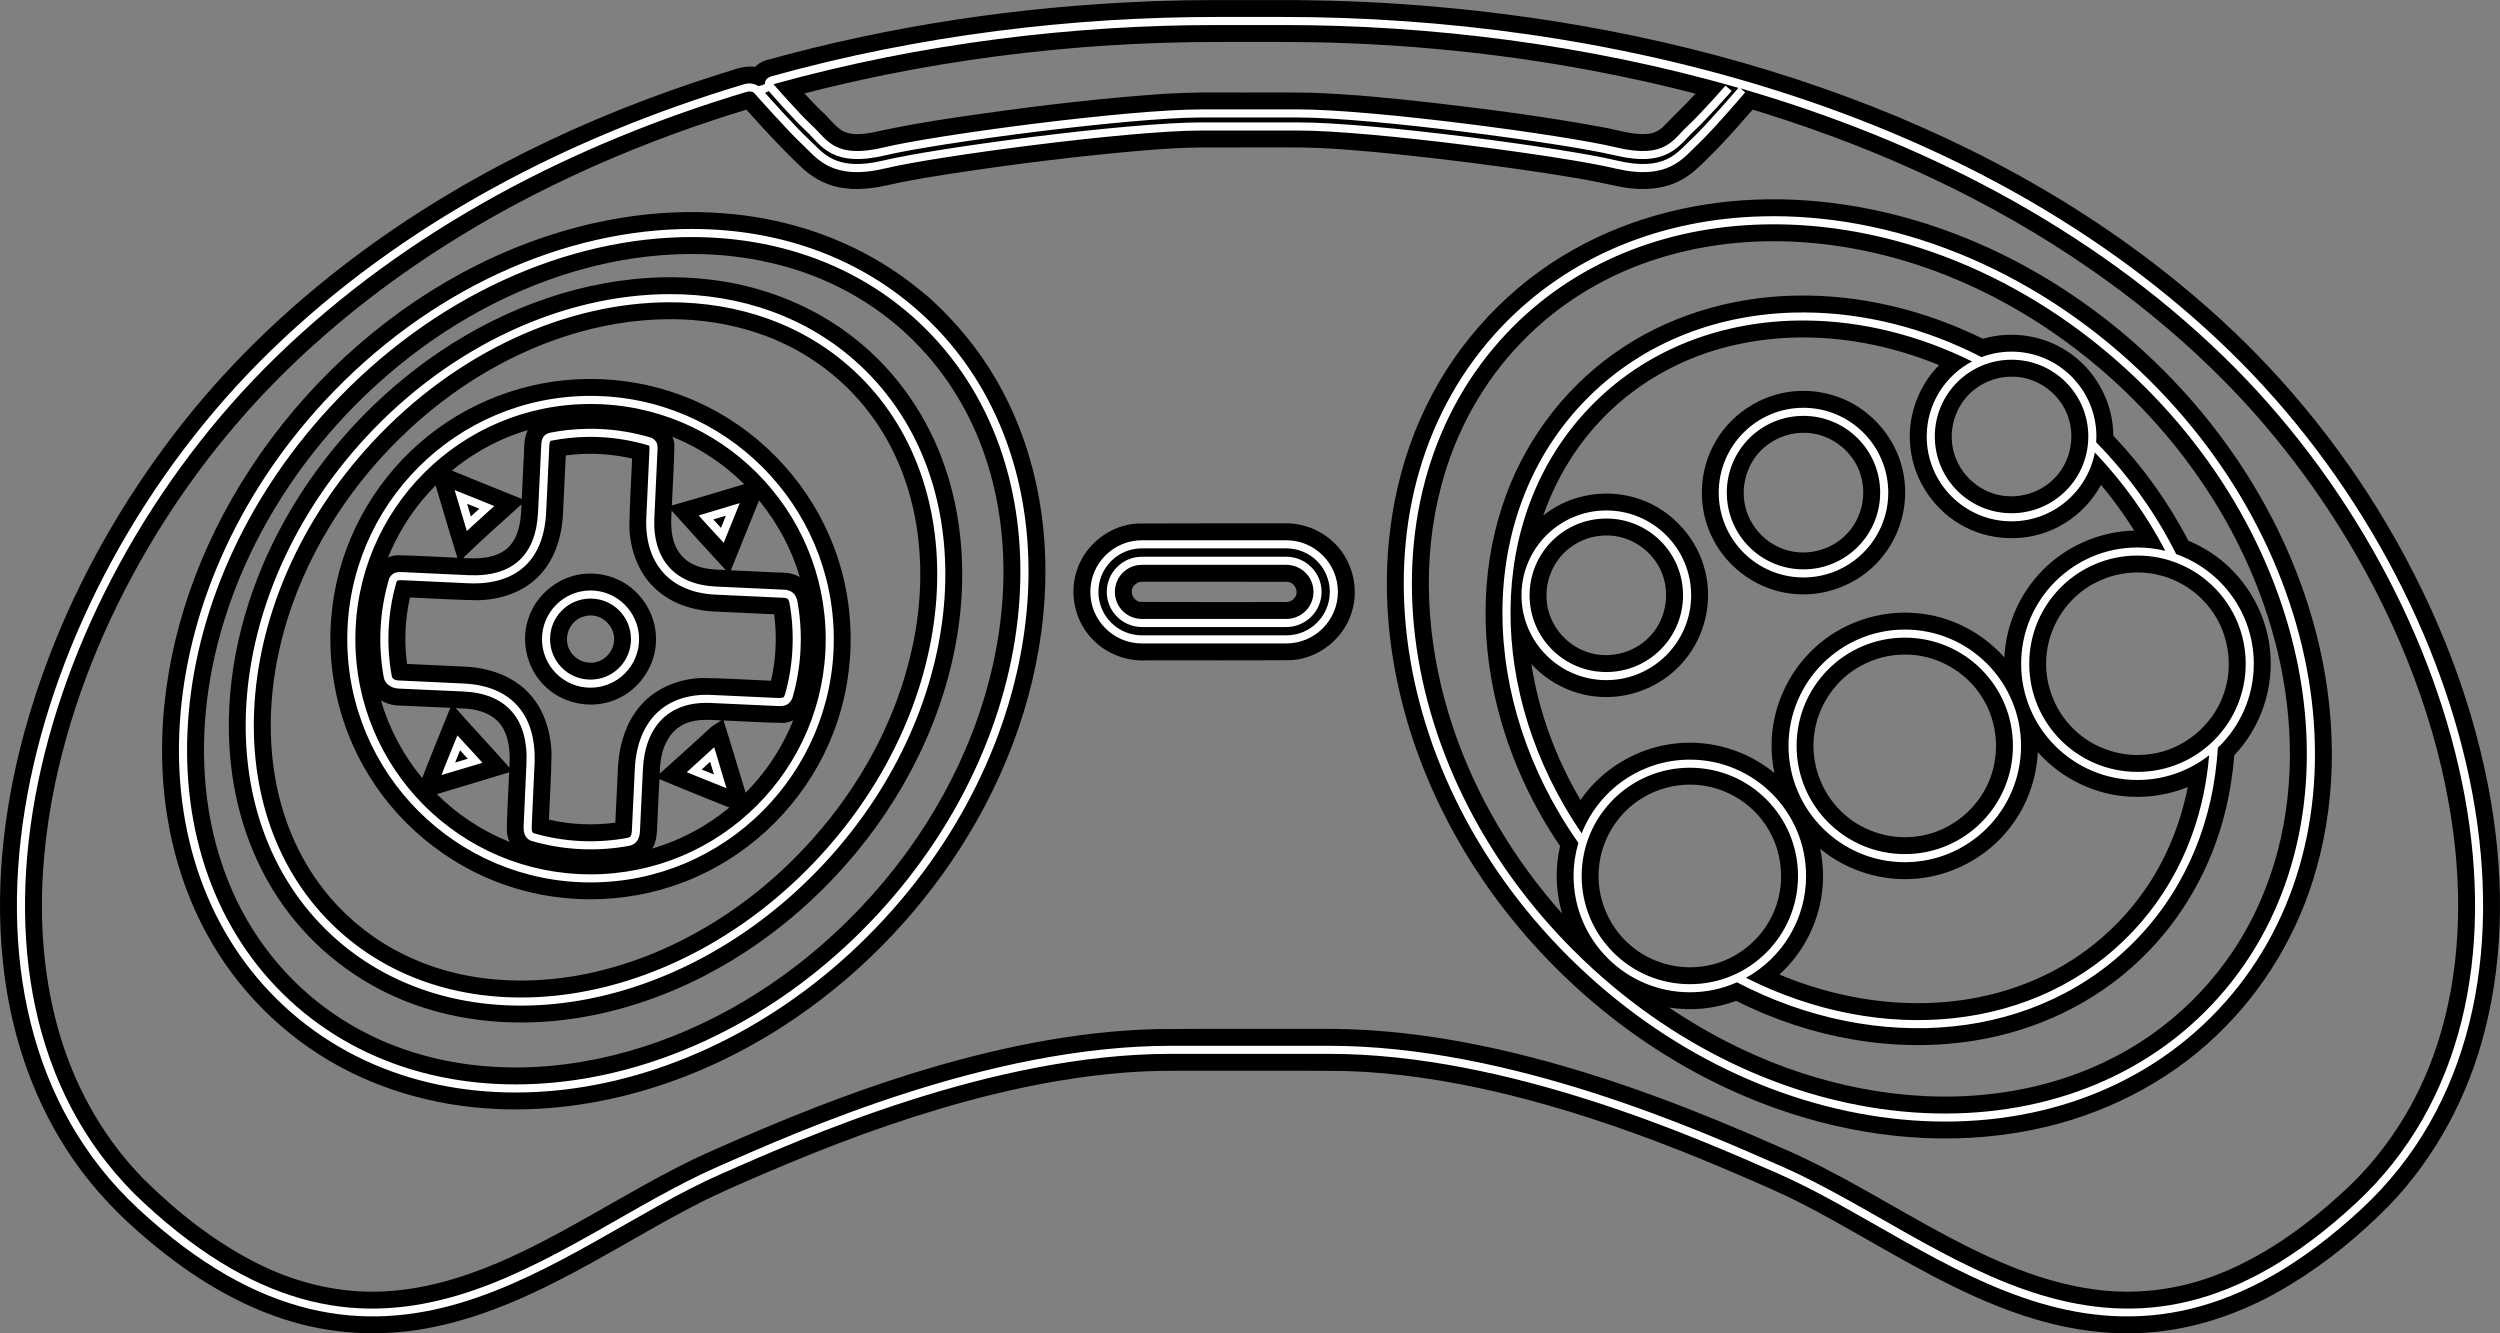 <?xml version="1.0" encoding="UTF-8" standalone="no"?>
<!-- Generator: Adobe Illustrator 13.0.0, SVG Export Plug-In . SVG Version: 6.00 Build 14948)  -->

<svg
   version="1.2"
   id="Layer_3"
   x="0px"
   y="0px"
   width="591.359"
   height="315.397"
   viewBox="0 0 591.359 315.397"
   xml:space="preserve"
   sodipodi:docname="controller.svg"
   inkscape:version="1.1.2 (0a00cf5339, 2022-02-04)"
   xmlns:inkscape="http://www.inkscape.org/namespaces/inkscape"
   xmlns:sodipodi="http://sodipodi.sourceforge.net/DTD/sodipodi-0.dtd"
   xmlns="http://www.w3.org/2000/svg"
   xmlns:svg="http://www.w3.org/2000/svg"
   xmlns:rdf="http://www.w3.org/1999/02/22-rdf-syntax-ns#"
   xmlns:cc="http://creativecommons.org/ns#"
   xmlns:dc="http://purl.org/dc/elements/1.1/"
   xmlns:ns="&amp;ns_sfw;"><rect x="0" y="0" width="591.359" height="315.397" fill="#808080" stroke="none"/><defs
   id="defs29" /><sodipodi:namedview
   id="namedview27"
   pagecolor="#ffffff"
   bordercolor="#666666"
   borderopacity="1.0"
   inkscape:pageshadow="2"
   inkscape:pageopacity="0.0"
   inkscape:pagecheckerboard="0"
   showgrid="false"
   fit-margin-top="0"
   fit-margin-left="0"
   fit-margin-right="0"
   fit-margin-bottom="0"
   inkscape:zoom="1.0263804"
   inkscape:cx="280.11058"
   inkscape:cy="208.98685"
   inkscape:window-width="1920"
   inkscape:window-height="996"
   inkscape:window-x="0"
   inkscape:window-y="0"
   inkscape:window-maximized="1"
   inkscape:current-layer="Layer_3" />
<path
   id="path865"
   style="fill:#000000"
   d="m 298.959,0.009 c -8.364,0.01 -16.694,-0.065 -25.037,0.234 -0.744,0.017 -1.451,0.033 -2.088,0.085 -30.657,1.191 -61.222,5.713 -90.782,13.976 -0.936,0.298 -1.784,0.844 -2.478,1.534 -2.744,-0.471 -5.319,0.852 -7.9,1.547 C 138.493,27.473 107.598,42.379 80.873,63.086 64.91,75.443 50.482,89.854 38.572,106.175 23.742,126.352 12.332,149.134 5.726,173.316 c -5.066,18.654 -7.19,38.287 -4.654,57.518 2.047,15.461 7.342,30.624 16.283,43.469 4.991,7.249 11.157,13.629 17.925,19.233 9.994,8.422 21.371,15.501 33.998,19.163 10.869,3.165 22.51,3.498 33.573,1.143 13.175,-2.733 25.399,-8.675 37.106,-15.136 9.018,-4.968 17.821,-10.339 27.045,-14.926 6.367,-3.085 12.903,-5.805 19.417,-8.561 15.646,-6.516 31.766,-12.236 48.177,-16.272 10.307,-2.526 20.791,-4.396 31.377,-5.227 0.727,-0.044 1.798,-0.129 2.534,-0.173 7.323,-0.442 14.662,-0.206 21.993,-0.269 9.299,0.017 18.6,-0.05 27.898,0.068 5.866,0.17 11.918,0.731 17.803,1.574 3.105,0.441 6.18,0.964 9.303,1.557 0.999,0.195 2.124,0.415 3.157,0.635 3.878,0.798 7.903,1.752 11.742,2.758 14.107,3.683 27.88,8.549 41.377,14.044 1.666,0.69 3.553,1.458 5.229,2.17 5.113,2.175 10.262,4.362 15.247,6.684 5.274,2.474 10.335,5.323 15.38,8.162 12.995,7.344 25.9,15.137 40.103,19.961 10.115,3.457 20.919,5.241 31.606,4.217 11.567,-1.054 22.696,-5.249 32.555,-11.303 8.431,-5.148 16.123,-11.462 23.067,-18.475 11.145,-11.514 18.916,-26.114 22.82,-41.621 4.778,-18.664 4.448,-38.352 0.881,-57.195 -4.455,-23.471 -13.784,-45.876 -26.3,-66.17 C 550.726,101.516 536.122,84.524 519.235,70.207 493.39,48.129 462.905,31.892 430.885,20.747 398.514,9.458 364.516,3.132 330.342,0.878 c -10.446,-0.678 -20.915,-0.932 -31.383,-0.869 z m 3.176,9.91 c 5.413,0.015 10.903,0.07 16.24,0.287 13.584,0.505 27.141,1.715 40.603,3.598 6.006,0.848 12.131,1.853 18.142,2.994 4.394,0.833 8.917,1.783 13.258,2.76 3.573,0.819 7.135,1.684 10.684,2.6 -2.423,2.65 -5.035,5.117 -7.523,7.703 -1.048,1.07 -2.453,1.762 -3.962,1.815 -3.792,0.287 -7.413,-1.135 -11.116,-1.691 -12.886,-2.385 -25.888,-4.08 -38.9,-5.598 -9.867,-1.119 -19.76,-2.129 -29.689,-2.46 -6.971,-0.129 -13.943,-0.006 -20.914,-0.057 -5.972,-0.05 -11.947,0.121 -17.898,0.639 -15.164,1.196 -30.268,3.088 -45.312,5.324 -6.553,0.955 -13.077,2.111 -19.543,3.544 -2.338,0.397 -4.964,0.72 -7.107,-0.528 -1.895,-1.275 -3.191,-3.221 -4.92,-4.692 -1.337,-1.315 -2.624,-2.679 -3.891,-4.061 6.305,-1.629 12.768,-3.115 19.076,-4.396 17.586,-3.551 35.418,-5.864 53.322,-6.988 4.089,-0.251 8.426,-0.464 12.529,-0.586 8.97,-0.297 17.947,-0.176 26.92,-0.207 z M 417.391,26.795 c 27.279,8.539 53.605,20.561 77.126,36.89 9.964,6.907 19.505,14.655 28.258,23.13 1.885,1.826 3.713,3.666 5.489,5.518 2.608,2.719 5.127,5.522 7.577,8.383 0.783,0.931 1.732,2.054 2.557,3.077 10.925,13.366 20.164,28.114 27.365,43.806 5.027,10.973 9.121,22.606 11.856,34.446 0.194,0.837 0.414,1.797 0.585,2.644 1.166,5.473 2.056,11.041 2.602,16.553 1.734,17.392 0.186,35.563 -6.532,51.898 -4.618,11.253 -11.747,21.493 -20.865,29.563 -8.852,8.045 -18.839,15.118 -30.135,19.262 -8.874,3.245 -18.535,4.344 -27.901,3.03 -12.166,-1.64 -23.553,-6.663 -34.322,-12.35 -13.412,-7.093 -26.19,-15.43 -40.193,-21.367 -18.919,-8.374 -38.278,-15.914 -58.334,-21.103 -16.052,-4.168 -32.573,-6.87 -49.192,-6.801 -13.216,0.029 -26.433,-0.046 -39.648,0.045 -19.649,0.485 -39.026,4.667 -57.752,10.445 -15.641,4.841 -30.847,10.973 -45.811,17.593 -16.489,7.04 -31.353,17.448 -47.579,25.101 -1.588,0.747 -3.205,1.48 -4.74,2.128 -8.729,3.728 -18.019,6.435 -27.55,6.815 -0.429,0.018 -1.032,0.033 -1.561,0.04 -9.812,0.12 -19.555,-2.448 -28.261,-6.914 -9.833,-5.02 -18.587,-11.952 -26.414,-19.694 -8.879,-9.022 -15.431,-20.239 -19.281,-32.278 -0.327,-1.014 -0.698,-2.282 -1.022,-3.401 -0.776,-2.786 -1.424,-5.606 -1.964,-8.446 -0.065,-0.403 -0.207,-1.183 -0.301,-1.73 -0.64,-3.758 -1.052,-7.551 -1.302,-11.354 -0.026,-0.537 -0.083,-1.619 -0.115,-2.162 -0.491,-11.469 0.656,-22.974 2.998,-34.201 0.23,-1.107 0.543,-2.526 0.803,-3.621 4.599,-19.642 12.713,-38.379 23.231,-55.563 3.078,-5.005 6.467,-10.039 10.019,-14.809 2.695,-3.639 5.633,-7.328 8.627,-10.827 6.452,-7.577 13.634,-14.767 21.197,-21.344 13.524,-11.788 28.467,-21.908 44.247,-30.424 12.374,-6.673 25.477,-12.466 38.7,-17.27 5.518,-2.006 11.089,-3.863 16.708,-5.566 4.34,4.866 8.768,9.667 13.539,14.114 2.725,2.432 6.154,4.095 9.802,4.489 4.292,0.568 8.579,-0.362 12.741,-1.321 3.867,-0.779 7.931,-1.461 11.823,-2.067 15.569,-2.363 31.204,-4.332 46.898,-5.635 4.002,-0.308 8.16,-0.591 12.234,-0.625 7.085,-0.044 14.17,0.002 21.255,-0.021 4.78,-0.018 9.556,0.193 14.289,0.58 3.397,0.265 6.975,0.582 10.387,0.931 6.235,0.633 12.41,1.345 18.593,2.14 8.148,1.038 16.281,2.181 24.42,3.552 3.78,0.61 7.519,1.446 11.269,2.209 4.975,0.866 10.422,0.544 14.78,-2.231 2.928,-1.848 5.189,-4.519 7.662,-6.899 2.875,-2.984 5.607,-6.101 8.327,-9.226 0.938,0.29 1.875,0.579 2.812,0.869 z m 0.867,20.352 c -15.912,0.167 -31.895,3.958 -45.818,11.762 -15.164,8.432 -27.589,21.65 -35.133,37.269 -7.653,15.745 -10.353,33.634 -8.867,51.007 2.027,23.74 11.465,46.548 25.617,65.608 17.364,23.337 41.79,41.605 69.541,50.585 18.328,5.939 38.183,7.741 57.135,3.888 16.265,-3.259 31.719,-10.949 43.711,-22.47 11.179,-10.639 19.307,-24.381 23.463,-39.229 5.146,-18.144 4.681,-37.617 -0.033,-55.798 C 541.475,124.937 527.432,102.351 508.867,84.773 490.339,67.179 467.041,54.357 441.899,49.376 434.122,47.833 426.188,47.063 418.258,47.146 Z M 162.236,50.164 C 139.457,50.524 117.182,58.502 98.371,71.149 79.329,83.952 63.51,101.514 52.753,121.782 42.945,140.34 37.443,161.418 38.453,182.473 c 0.719,15.077 4.951,30.116 13.086,42.898 8.124,12.842 20.058,23.241 33.928,29.463 13.285,6.024 28.1,8.319 42.615,7.395 22.934,-1.412 45.039,-10.354 63.512,-23.834 16.084,-11.733 29.64,-26.926 39.458,-44.246 10.397,-18.383 16.527,-39.406 16.224,-60.605 -0.218,-15.076 -3.858,-30.226 -11.404,-43.343 -4.268,-7.452 -9.794,-14.155 -16.182,-19.886 -2.849,-2.371 -5.76,-4.696 -8.886,-6.705 -11.106,-7.278 -24.038,-11.604 -37.225,-12.94 -3.768,-0.39 -7.558,-0.548 -11.345,-0.506 z m 257.541,6.895 c 22.051,0.07 43.751,7.326 62.229,19.179 16.616,10.665 30.879,24.999 41.396,41.714 0.436,0.724 1.047,1.68 1.529,2.506 1.031,1.715 2.003,3.465 2.955,5.224 0.309,0.589 0.766,1.453 1.124,2.156 1.265,2.506 2.452,5.035 3.529,7.562 1.573,3.682 2.893,7.251 4.091,11.054 1.083,3.445 2.031,7.086 2.76,10.529 1.747,8.325 2.547,16.861 2.197,25.365 -0.046,0.976 -0.11,2.205 -0.199,3.282 -0.649,8.459 -2.464,16.847 -5.574,24.748 -0.217,0.557 -0.482,1.201 -0.742,1.819 -0.645,1.521 -1.256,2.869 -2.012,4.392 -7.395,15.006 -19.962,27.384 -35.08,34.548 -2.889,1.389 -5.866,2.59 -8.899,3.627 -0.592,0.19 -1.49,0.497 -2.207,0.71 -7.219,2.243 -14.883,3.478 -22.338,3.821 -3.111,0.14 -6.218,0.127 -9.269,-0.021 -19.945,-0.971 -39.395,-7.691 -56.279,-18.232 -1.402,-0.874 -2.789,-1.772 -4.155,-2.7 5.305,0.827 10.816,0.283 15.85,-1.588 17.308,8.688 37.302,12.508 56.513,9.372 14.361,-2.303 28.118,-8.765 38.696,-18.803 10.026,-9.419 17.131,-21.826 20.424,-35.166 1.126,-4.433 1.819,-8.983 2.199,-13.529 6.304,-6.595 9.476,-16.033 8.418,-25.097 -0.991,-9.227 -6.31,-17.874 -14.117,-22.899 -1.639,-1.07 -3.376,-1.995 -5.19,-2.733 -4.682,-9.07 -10.711,-17.431 -17.736,-24.83 6.1e-4,-8 -4.335,-15.824 -11.096,-20.094 -5.766,-3.731 -13.179,-4.775 -19.751,-2.832 -13.737,-6.762 -29.046,-10.547 -44.396,-10.214 -15.276,0.286 -30.601,4.872 -43.051,13.838 -12.344,8.807 -21.672,21.699 -26.306,36.128 -5.215,15.966 -4.978,33.43 -0.527,49.544 2.998,10.933 7.891,21.325 14.259,30.697 -1.22,5.246 -1.03,10.799 0.48,15.965 -11.413,-12.821 -20.396,-27.866 -25.844,-44.164 -0.312,-0.954 -0.706,-2.169 -1.024,-3.23 -5.229,-17.333 -6.393,-36.141 -1.723,-53.734 3.361,-12.825 9.956,-24.839 19.273,-34.303 8.904,-9.165 20.209,-15.895 32.409,-19.638 2.879,-0.894 5.911,-1.653 8.776,-2.217 6.057,-1.203 12.235,-1.766 18.409,-1.755 z m -256.186,3.018 c 1.781,0.002 3.501,0.047 5.217,0.151 1.298,0.079 2.473,0.179 3.726,0.304 0.851,0.096 1.978,0.225 2.933,0.365 1.45,0.203 2.893,0.45 4.244,0.714 1.903,0.373 3.602,0.777 5.467,1.278 12.306,3.307 23.736,9.964 32.456,19.284 7.509,7.917 12.988,17.669 16.136,28.1 1.473,4.794 2.454,9.732 3.026,14.712 0.039,0.437 0.137,1.301 0.177,1.748 0.143,1.493 0.243,3.193 0.311,4.562 0.127,3.205 0.104,6.575 -0.098,9.678 -1.351,21.943 -9.892,43.103 -22.806,60.769 -6.768,9.26 -14.744,17.638 -23.665,24.848 -0.666,0.529 -1.554,1.244 -2.321,1.825 -15.793,12.165 -34.606,20.709 -54.448,23.306 -3.223,0.417 -6.467,0.674 -9.717,0.757 -1.164,0.024 -2.575,0.036 -3.837,0.011 -3.985,-0.068 -7.965,-0.419 -11.902,-1.046 -0.832,-0.141 -1.943,-0.331 -2.878,-0.521 -5.476,-1.086 -10.833,-2.776 -15.927,-5.063 -0.369,-0.171 -1.069,-0.485 -1.568,-0.731 -2.496,-1.197 -4.917,-2.548 -7.254,-4.032 -0.363,-0.247 -1.051,-0.677 -1.53,-1.011 -11.384,-7.649 -20.267,-18.861 -25.323,-31.593 -2.901,-7.194 -4.642,-14.832 -5.366,-22.549 -0.033,-0.393 -0.108,-1.209 -0.135,-1.629 -0.148,-1.994 -0.223,-3.808 -0.25,-5.815 -0.079,-7.043 0.636,-14.086 2.03,-20.988 0.141,-0.622 0.324,-1.555 0.497,-2.3 5.275,-23.344 18.075,-44.673 35.181,-61.284 1.078,-1.048 2.102,-2.006 3.248,-3.046 13.348,-12.13 29.294,-21.519 46.618,-26.657 8.91,-2.636 18.387,-4.142 27.756,-4.148 z m -6.494,5.51 c -18.949,0.36 -37.454,7.054 -53.08,17.607 C 85.754,95.541 71.002,113.117 62.278,133.385 c -6.652,15.517 -9.7,32.791 -7.391,49.595 1.757,12.775 6.802,25.207 15.13,35.12 7.821,9.394 18.363,16.461 29.997,20.198 14.363,4.678 30.009,4.537 44.582,0.88 20.285,-5.056 38.66,-16.619 52.912,-31.803 14.307,-15.213 24.701,-34.334 28.543,-54.937 2.724,-14.569 2.016,-29.953 -3.215,-43.898 -4.396,-11.751 -12.141,-22.27 -22.266,-29.713 -9.686,-7.187 -21.376,-11.497 -33.343,-12.774 -3.362,-0.375 -6.747,-0.512 -10.129,-0.466 z m 1.143,9.916 c 1.263,-0.003 2.497,0.02 3.626,0.079 4.949,0.232 9.875,1.013 14.643,2.365 0.79,0.229 1.853,0.549 2.738,0.852 10.457,3.464 19.838,10.124 26.459,18.939 6.242,8.184 9.956,18.123 11.332,28.281 0.049,0.432 0.14,1.05 0.189,1.53 0.241,2.129 0.387,4.248 0.439,6.323 0.074,2.915 -0.006,5.69 -0.262,8.605 -0.082,1.056 -0.198,2.099 -0.313,3.057 -1.15,9.341 -3.873,18.463 -7.802,27.006 -0.506,1.102 -1.14,2.414 -1.734,3.58 -6.264,12.293 -15.114,23.409 -25.609,32.455 -8.583,7.39 -18.368,13.413 -28.924,17.541 -0.414,0.151 -1.074,0.415 -1.493,0.565 -2.831,1.05 -5.774,1.965 -8.618,2.702 -10.691,2.779 -22.17,3.432 -32.934,1.285 -2.333,-0.463 -4.727,-1.105 -6.892,-1.809 -1.122,-0.369 -2.133,-0.735 -3.28,-1.181 -1.512,-0.592 -3.176,-1.338 -4.515,-2.004 -6.433,-3.18 -12.224,-7.65 -16.928,-13.07 -0.497,-0.57 -1.166,-1.377 -1.7,-2.063 -6.142,-7.776 -10.022,-17.206 -11.637,-26.954 -2.24,-13.312 -0.526,-27.093 3.85,-39.8 0.162,-0.439 0.434,-1.216 0.639,-1.785 0.19,-0.504 0.5,-1.334 0.747,-1.961 6.583,-16.729 17.742,-31.539 31.62,-42.914 3.198,-2.61 6.593,-5.075 10.019,-7.248 13.8,-8.763 29.898,-14.29 46.339,-14.377 z m 267.855,4.314 c 11.159,-0.057 22.273,2.32 32.582,6.547 -5.112,5.152 -7.698,12.693 -6.738,19.897 0.938,7.746 5.914,14.855 12.87,18.389 7.342,3.841 16.693,3.505 23.693,-0.957 3.545,-2.198 6.495,-5.343 8.486,-9.007 2.855,3.426 5.481,7.042 7.85,10.82 -8.656,0.185 -17.147,4.132 -22.852,10.649 -4.706,5.317 -7.545,12.262 -7.865,19.359 -5.307,-5.993 -12.947,-9.876 -20.941,-10.492 -8.636,-0.735 -17.52,2.273 -23.884,8.169 -6.501,5.927 -10.356,14.656 -10.24,23.465 0.012,2.078 0.239,4.154 0.663,6.188 -6.452,-5.323 -15.072,-7.921 -23.39,-6.976 -8.95,0.941 -17.374,5.948 -22.467,13.37 -5.82,-9.876 -9.877,-20.822 -11.621,-32.164 4.305,4.717 10.532,7.624 16.925,7.796 7.342,0.272 14.714,-3.041 19.358,-8.741 4.7,-5.641 6.581,-13.496 4.917,-20.652 -1.755,-7.884 -7.749,-14.662 -15.377,-17.336 -7.36,-2.659 -16,-1.454 -22.284,3.237 -0.346,0.237 -0.986,0.894 -0.56,0.085 0.431,-1.21 0.879,-2.372 1.348,-3.478 2.971,-7.068 7.232,-13.602 12.588,-19.095 0.613,-0.622 1.422,-1.437 2.145,-2.102 7.842,-7.319 17.645,-12.458 28.064,-14.956 0.524,-0.125 1.386,-0.328 2.044,-0.462 1.433,-0.309 2.878,-0.555 4.327,-0.775 0.557,-0.08 1.453,-0.202 2.142,-0.279 2.751,-0.32 5.399,-0.477 8.218,-0.501 z m 50.516,9.299 c 5.778,0.237 11.128,4.431 12.752,9.981 1.539,4.958 0.108,10.71 -3.661,14.301 -3.721,3.665 -9.535,4.986 -14.467,3.251 -4.995,-1.689 -8.858,-6.345 -9.455,-11.604 -0.635,-4.861 1.421,-9.991 5.342,-12.967 2.676,-2.079 6.103,-3.162 9.489,-2.962 z m -337.457,0.531 c -14.556,0.072 -29.003,5.562 -39.932,15.177 -11.229,9.764 -18.749,23.714 -20.576,38.495 -1.796,13.838 1.251,28.271 8.627,40.131 7.888,12.842 20.631,22.625 35.119,26.816 14.718,4.322 31.047,2.912 44.759,-3.991 13.702,-6.817 24.685,-18.913 30.085,-33.24 5.637,-14.769 5.284,-31.72 -1.026,-46.221 -6.021,-14.002 -17.429,-25.594 -31.355,-31.799 -8.049,-3.61 -16.881,-5.45 -25.701,-5.368 z m 287.045,2.816 c -8.174,0.056 -16.105,4.684 -20.248,11.719 -4.178,6.912 -4.528,15.961 -0.839,23.155 3.534,7.117 10.791,12.249 18.706,13.099 7.656,0.934 15.66,-2.112 20.747,-7.913 5.144,-5.704 7.257,-13.959 5.478,-21.433 -1.825,-8.035 -8.059,-14.904 -15.917,-17.418 -2.55,-0.839 -5.242,-1.251 -7.927,-1.208 z m -301.467,9.518 c -1.008,2.262 -0.661,4.798 -0.897,7.199 -0.148,2.942 -0.264,5.886 -0.414,8.828 -5.509,-2.23 -11.03,-4.433 -16.527,-6.693 3.744,-3.09 7.926,-5.65 12.383,-7.574 0.298,-0.113 0.965,-0.41 1.425,-0.58 1.368,-0.534 2.755,-1.018 4.161,-1.441 -0.044,0.087 -0.087,0.174 -0.131,0.262 z m 302.646,0.416 c 5.852,0.237 11.261,4.537 12.813,10.187 1.436,4.913 -0.004,10.557 -3.725,14.097 -3.748,3.689 -9.617,4.997 -14.568,3.21 -4.83,-1.686 -8.574,-6.146 -9.279,-11.229 -0.771,-4.992 1.308,-10.339 5.378,-13.373 2.652,-2.039 6.041,-3.085 9.382,-2.891 z m -267.922,1.086 c 6.182,2.55 11.843,6.335 16.59,11.041 -5.702,1.694 -11.39,3.441 -17.121,5.037 0.192,-4.8 0.522,-9.599 0.6,-14.4 -0.051,-0.628 -0.207,-1.247 -0.445,-1.83 0.126,0.051 0.251,0.102 0.377,0.152 z m -20.16,3.859 c 3.439,-0.026 6.88,0.362 10.23,1.133 -0.216,5.363 -0.591,10.724 -0.659,16.091 0.144,5.696 2.341,11.55 6.801,15.258 4.048,3.458 9.472,4.832 14.706,4.891 4.248,0.197 8.495,0.393 12.743,0.59 0.487,3.614 0.504,7.289 0.096,10.912 -0.05,0.462 -0.123,0.991 -0.208,1.557 -0.161,1.091 -0.374,2.174 -0.619,3.249 -5.436,-0.217 -10.869,-0.589 -16.308,-0.655 -5.731,0.174 -11.563,2.595 -15.118,7.208 -3.469,4.357 -4.761,10.03 -4.861,15.502 -0.182,3.839 -0.365,7.677 -0.547,11.516 -5.22,0.709 -10.568,0.468 -15.703,-0.709 0.199,-5.23 0.571,-10.456 0.607,-15.689 -0.156,-5.533 -2.046,-11.253 -6.199,-15.075 -4.062,-3.795 -9.722,-5.361 -15.176,-5.474 -4.27,-0.2 -8.539,-0.401 -12.809,-0.601 -0.698,-5.226 -0.464,-10.577 0.707,-15.719 5.373,0.219 10.744,0.592 16.121,0.654 5.388,-0.142 10.969,-1.978 14.673,-6.042 3.779,-4.064 5.274,-9.72 5.438,-15.152 0.207,-4.352 0.414,-8.704 0.621,-13.055 1.81,-0.247 3.636,-0.369 5.463,-0.389 z m -35.594,9.697 c 1.47,4.971 2.95,9.938 4.486,14.889 -4.779,-0.19 -9.556,-0.524 -14.338,-0.588 -0.71,0.05 -1.404,0.239 -2.059,0.514 1.01,-2.51 2.239,-4.929 3.617,-7.256 0.209,-0.321 0.619,-1.019 0.925,-1.472 0.803,-1.249 1.675,-2.451 2.579,-3.628 0.205,-0.241 0.649,-0.824 0.968,-1.195 1.001,-1.209 2.057,-2.373 3.163,-3.487 0.219,0.741 0.439,1.482 0.658,2.223 z m 76.229,1.799 c 4.176,5.215 7.395,11.284 9.26,17.666 -1.606,-0.99 -3.526,-1.066 -5.355,-1.094 -3.655,-0.177 -7.312,-0.325 -10.967,-0.504 2.226,-5.511 4.455,-11.021 6.682,-16.531 0.127,0.154 0.254,0.309 0.381,0.463 z m -56.648,1.701 c -0.105,3.255 -0.751,6.834 -3.252,9.143 -2.665,2.324 -6.418,2.526 -9.785,2.348 -1.101,0.152 -0.381,-0.369 0.086,-0.797 4.237,-4.083 8.637,-7.991 13.02,-11.915 -0.023,0.407 -0.047,0.814 -0.07,1.221 z m 36.867,1.66 c 3.788,4.261 7.667,8.44 11.518,12.645 -2.603,-0.131 -5.321,-0.139 -7.697,-1.361 -2.6,-1.152 -4.347,-3.709 -4.868,-6.459 -0.44,-2.054 -0.373,-4.171 -0.232,-6.254 0.426,0.477 0.853,0.953 1.279,1.43 z m 143.273,1.598 c -11.466,0.014 -22.933,-0.038 -34.397,0.036 -6.427,0.353 -12.353,4.959 -14.306,11.09 -1.949,5.774 -0.291,12.591 4.175,16.759 3.268,3.189 7.924,4.789 12.461,4.519 11.371,-0.019 22.743,0.048 34.112,-0.044 6.41,-0.394 12.296,-5.024 14.213,-11.151 1.995,-5.951 0.116,-12.985 -4.639,-17.101 -3.138,-2.82 -7.412,-4.299 -11.62,-4.109 z m 77.326,2.885 c 5.785,0.235 11.138,4.436 12.759,9.992 1.505,4.899 0.141,10.572 -3.541,14.165 -3.718,3.758 -9.613,5.132 -14.603,3.372 -4.995,-1.695 -8.857,-6.354 -9.447,-11.618 -0.628,-4.867 1.438,-10.004 5.374,-12.97 2.664,-2.071 6.087,-3.137 9.457,-2.942 z m 124.895,8.734 c 5.716,-0.037 11.376,2.382 15.373,6.455 0.18,0.18 0.671,0.702 0.957,1.047 5.064,5.745 6.602,14.284 3.952,21.456 -2.603,7.302 -9.415,12.919 -17.109,13.981 -6.547,0.997 -13.507,-1.181 -18.24,-5.833 -4.817,-4.605 -7.277,-11.525 -6.422,-18.137 0.804,-6.847 5.107,-13.168 11.208,-16.391 3.144,-1.694 6.708,-2.59 10.281,-2.579 z m -366.662,0.273 c -6.354,0.202 -12.254,4.788 -14.078,10.868 -1.84,5.692 0.013,12.365 4.56,16.264 4.445,3.978 11.269,5 16.671,2.449 5.397,-2.426 9.111,-8.159 9.041,-14.087 0.058,-6.193 -3.985,-12.189 -9.775,-14.411 -2.031,-0.812 -4.234,-1.176 -6.419,-1.083 z m 131.477,1.916 c 11.393,0.019 22.788,-0.028 34.179,0.023 1.625,0.199 2.659,2.257 1.702,3.635 -0.591,0.956 -1.757,1.278 -2.818,1.143 -11.279,-0.015 -22.561,0.039 -33.838,-0.035 -1.741,-0.245 -2.637,-2.63 -1.397,-3.92 0.541,-0.6 1.361,-0.951 2.172,-0.846 z m -130.484,7.988 c 3.062,0.079 5.637,3.082 5.262,6.121 -0.228,2.774 -2.765,5.146 -5.574,5.044 -2.77,0.025 -5.359,-2.255 -5.522,-5.05 -0.247,-2.515 1.348,-5.094 3.795,-5.836 0.655,-0.218 1.35,-0.312 2.039,-0.279 z m 310.639,9.24 c 7.123,-0.061 14.106,3.742 17.986,9.706 4.215,6.311 4.715,14.88 1.25,21.634 -3.19,6.343 -9.646,10.958 -16.731,11.716 -6.428,0.778 -13.156,-1.495 -17.733,-6.091 -4.74,-4.646 -7.13,-11.548 -6.242,-18.13 0.845,-6.799 5.133,-13.059 11.198,-16.259 3.14,-1.695 6.704,-2.588 10.272,-2.576 z M 90.143,165.67 c 1.604,1.03 3.535,1.287 5.403,1.27 3.658,0.174 7.318,0.316 10.976,0.49 -2.227,5.536 -4.513,11.048 -6.656,16.617 -4.464,-5.383 -7.814,-11.685 -9.762,-18.402 z m 20.465,1.982 c 3.272,0.272 6.784,1.649 8.422,4.674 1.554,2.801 1.64,6.119 1.457,9.24 -4.171,-4.77 -8.522,-9.323 -12.686,-14.068 0.936,0.051 1.871,0.103 2.807,0.154 z m 56.713,2.619 c 1.116,0.014 2.24,0.072 3.322,0.133 -1.197,0.723 -2.415,1.426 -3.378,2.456 -3.71,3.414 -7.459,6.784 -11.214,10.149 0.063,-2.803 0.454,-5.694 1.935,-8.134 1.169,-2.068 3.171,-3.631 5.493,-4.175 1.25,-0.342 2.551,-0.429 3.842,-0.43 z m 20.289,0.18 c -1.141,2.846 -2.548,5.583 -4.178,8.18 -0.201,0.315 -0.605,0.961 -0.905,1.393 -1.802,2.688 -3.873,5.193 -6.15,7.492 -1.769,-5.687 -3.411,-11.413 -5.23,-17.084 4.751,0.166 9.5,0.532 14.254,0.561 0.771,-0.072 1.532,-0.271 2.232,-0.604 z m 294.824,7.9 c 5.513,5.986 13.394,9.751 21.541,10.103 4.601,0.241 9.251,-0.549 13.52,-2.279 -1.714,8.771 -5.194,17.297 -10.326,24.574 -3.808,5.452 -8.534,10.251 -13.895,14.184 -0.866,0.626 -1.947,1.386 -2.932,2.017 -6.919,4.479 -14.748,7.496 -22.834,9.047 -2.107,0.397 -4.422,0.741 -6.63,0.951 -13.587,1.314 -27.408,-1.172 -39.963,-6.425 6.481,-5.87 10.348,-14.521 10.312,-23.274 0.007,-2.174 -0.221,-4.347 -0.667,-6.474 6.394,5.283 14.919,7.887 23.174,7.023 9.127,-0.879 17.724,-6.002 22.857,-13.599 3.273,-4.789 5.167,-10.502 5.442,-16.294 0.134,0.148 0.268,0.297 0.402,0.445 z m -362.127,7.203 c -0.148,3.715 -0.416,7.433 -0.414,11.15 0.066,0.847 0.285,1.684 0.647,2.453 -6.417,-2.564 -12.313,-6.43 -17.207,-11.311 5.702,-1.717 11.413,-3.403 17.102,-5.162 -0.042,0.956 -0.085,1.913 -0.127,2.869 z m 37.672,-0.428 c 4.822,2.03 9.693,3.94 14.543,5.902 -5.345,4.413 -11.58,7.758 -18.238,9.697 1.174,-1.89 1.121,-4.167 1.213,-6.306 0.167,-3.374 0.298,-6.75 0.48,-10.124 0.667,0.277 1.335,0.553 2.002,0.83 z m 241.785,0.477 c 7.407,-0.069 14.656,4.049 18.44,10.41 3.94,6.448 4.165,14.997 0.446,21.593 -3.152,5.777 -9.043,9.992 -15.573,10.945 -6.21,0.975 -12.816,-0.874 -17.531,-5.054 -5.131,-4.427 -7.963,-11.362 -7.341,-18.118 0.55,-6.888 4.624,-13.386 10.629,-16.822 3.295,-1.931 7.11,-2.968 10.93,-2.953 z" /><path
   id="ellipse3"
   d="m 287.658,4.009 0.018,0.002 c -33.468,0 -69.872,4.178 -105.275,14.059 -0.688,0.2 -1.31,0.718 -1.438,1.404 -0.021,0.111 0.027,0.2 0.027,0.305 -0.008,0.007 -0.013,0.012 -0.027,0.023 -0.093,0.077 -0.287,0.203 -0.537,0.299 -0.34,0.131 -0.774,0.214 -1.1,0.25 -0.998,-0.684 -2.25,-0.756 -3.307,-0.43 -41.118,12.326 -80.552,32.514 -111.979,63.045 C 34.144,112.012 13.346,150.621 6.467,188.033 c -6.879,37.415 0.2,73.74 26.262,97.916 28.719,26.641 53.624,28.939 76.055,22.281 22.432,-6.658 42.46,-22.074 61.969,-30.625 18.913,-8.288 63.788,-28.324 106.234,-28.324 h 37.385 c 42.446,0 87.319,20.036 106.232,28.324 19.509,8.551 39.508,23.968 61.938,30.625 22.432,6.658 47.371,4.358 76.088,-22.281 26.063,-24.178 33.138,-60.504 26.26,-97.916 -6.883,-37.412 -27.678,-76.02 -57.576,-105.066 -60.007,-58.296 -149.147,-78.957 -223.654,-78.957 z m 0.018,1.914 h 15.992 c 34.192,0 71.467,4.469 107.553,14.865 -0.27,0.313 -7.829,9.078 -11.035,12.053 -1.78,1.652 -3.318,3.584 -5.83,4.785 -2.512,1.201 -6.063,1.751 -11.994,0.328 -12.383,-2.971 -57.575,-9.002 -75.281,-9.002 h -22.789 c -17.708,0 -62.902,6.032 -75.279,9.002 -5.931,1.424 -9.479,0.871 -11.992,-0.33 -2.512,-1.2 -4.051,-3.132 -5.832,-4.785 -2.909,-2.7 -8.775,-9.244 -10.24,-10.883 0.056,-0.02 0.111,-0.039 0.166,-0.061 0.252,-0.097 0.5,-0.212 0.734,-0.355 0.551,0.635 5.697,6.547 9.016,9.629 1.587,1.474 3.044,3.654 5.771,5.084 2.727,1.43 6.624,1.968 12.832,0.479 11.909,-2.858 57.564,-8.941 74.83,-8.941 h 22.789 c 17.265,0 62.918,6.083 74.83,8.941 6.207,1.489 10.074,0.951 12.801,-0.479 2.727,-1.43 4.218,-3.611 5.803,-5.084 3.492,-3.242 9.094,-9.662 9.094,-9.662 l -1.467,-1.256 c 0,0 -5.602,6.439 -8.912,9.512 -1.812,1.684 -3.131,3.633 -5.383,4.814 -2.253,1.181 -5.549,1.723 -11.484,0.299 -12.378,-2.97 -57.572,-9.002 -75.279,-9.002 h -22.789 c -17.708,0 -62.901,6.032 -75.277,9.002 -5.937,1.424 -9.233,0.882 -11.486,-0.299 -2.252,-1.182 -3.57,-3.131 -5.383,-4.814 -3.292,-3.057 -9.139,-9.787 -9.188,-9.842 35.19,-9.816 71.415,-13.998 104.711,-13.998 z M 180.998,19.863 c 5.1e-4,0.01 10e-4,0.019 0.002,0.029 h -0.006 c 7.2e-4,-0.011 0.003,-0.02 0.004,-0.029 z m 230.73,1.047 c 41.978,12.164 82.318,32.417 114.254,63.434 29.607,28.762 50.237,67.05 57.035,104.023 6.798,36.969 -0.202,72.538 -25.691,96.184 -28.357,26.306 -52.246,28.379 -74.201,21.863 -21.954,-6.518 -41.894,-21.84 -61.729,-30.535 -18.892,-8.279 -63.966,-28.502 -107.01,-28.502 h -37.385 c -43.046,0 -88.12,20.223 -107.008,28.502 -19.837,8.695 -39.777,24.019 -61.73,30.535 -21.965,6.518 -45.856,4.44 -74.215,-21.869 C 8.561,260.905 1.562,225.333 8.359,188.361 15.156,151.401 35.786,113.107 65.393,84.347 96.55,54.079 135.684,34.007 176.555,21.75 c 0.767,-0.236 1.519,-0.136 1.943,0.359 0,0 7.849,8.877 11.367,12.143 1.62,1.504 3.357,3.705 6.309,5.115 2.953,1.41 7.066,1.94 13.279,0.449 11.911,-2.858 57.564,-8.943 74.83,-8.943 h 22.791 c 17.265,0 62.917,6.084 74.828,8.943 6.214,1.491 10.328,0.961 13.279,-0.449 2.953,-1.41 4.691,-3.611 6.311,-5.115 3.538,-3.284 11.307,-12.381 11.307,-12.381 l -1.076,-0.959 z m 5.121,30.264 v 0.002 c -23.602,0.603 -45.643,9.222 -61.762,26.23 -36.844,38.876 -28.56,106.501 18.156,151.061 46.713,44.563 114.464,49.434 151.301,10.559 36.843,-38.876 28.589,-106.502 -18.127,-151.063 -26.28,-25.068 -59.229,-37.563 -89.568,-36.789 z m 0.148,1.916 c 29.785,-0.746 62.181,11.515 88.109,36.25 46.096,43.972 54.015,110.405 18.033,148.373 -35.982,37.966 -102.49,33.354 -148.582,-10.617 -46.096,-43.973 -54.048,-110.406 -18.064,-148.373 15.744,-16.611 37.338,-25.053 60.504,-25.633 z m -253.338,1.064 c -29.931,-8.73e-4 -62.348,14.163 -87.072,40.918 -41.65,45.062 -45.998,109.075 -9.34,142.955 36.658,33.89 100.156,24.539 141.807,-20.521 41.651,-45.058 45.959,-109.074 9.295,-142.963 l -0.004,0.008 C 203.454,60.785 184.139,54.154 163.66,54.154 Z m -0.078,1.922 c 20.072,-0.012 38.963,6.469 53.473,19.881 h -0.008 c 35.728,33.014 31.679,95.811 -9.398,140.256 -41.086,44.445 -103.383,53.433 -139.1,20.414 C 32.83,203.619 36.914,140.826 77.996,96.371 102.389,69.98 134.246,56.093 163.582,56.076 Z m -5.301,13.498 c -24.64,0.076 -51.358,11.823 -71.77,33.904 -34.378,37.191 -38.13,89.905 -8.031,117.736 30.099,27.822 82.362,19.945 116.74,-17.246 34.375,-37.189 38.128,-89.9 8.033,-117.732 C 191.026,74.932 175.14,69.522 158.281,69.574 Z m -0.084,1.928 c 16.451,-0.064 31.91,5.198 43.754,16.146 l 0.002,-0.006 c 29.154,26.95 25.676,78.449 -8.137,115.027 -33.814,36.579 -84.883,44.087 -114.033,17.137 C 50.627,192.865 54.105,141.366 87.918,104.787 107.994,83.066 134.154,71.595 158.197,71.502 Z m 268.84,2.408 c -0.928,-0.006 -1.854,0.004 -2.777,0.029 l -0.004,-0.004 c -18.995,0.519 -36.873,7.616 -50.006,21.535 -25.338,26.857 -24.646,70.202 -0.893,103.91 -0.736,2.481 -1.137,5.106 -1.137,7.824 0,15.183 12.333,27.514 27.516,27.514 3.962,0 7.725,-0.846 11.127,-2.357 33.026,17.253 71.61,14.129 95.047,-10.711 11.604,-12.29 17.731,-28.08 18.703,-44.773 5.238,-5.004 8.508,-12.049 8.508,-19.861 0,-11.972 -7.67,-22.167 -18.357,-25.945 -4.693,-9.414 -11.03,-18.382 -18.924,-26.455 0.031,-0.453 0.051,-0.909 0.051,-1.369 0,-11.069 -8.999,-20.068 -20.068,-20.068 -2.497,0 -4.887,0.462 -7.094,1.299 -13.466,-6.93 -27.821,-10.479 -41.691,-10.566 z m 0.41,1.91 c 12.95,0.149 26.348,3.404 39.023,9.678 -6.367,3.367 -10.717,10.055 -10.717,17.748 0,11.069 8.999,20.07 20.068,20.07 9.776,0 17.933,-7.022 19.707,-16.287 6.817,7.175 12.377,15.05 16.668,23.275 -2.113,-0.521 -4.318,-0.803 -6.59,-0.803 -15.184,0 -27.518,12.332 -27.518,27.514 0,15.182 12.334,27.486 27.518,27.486 6.394,0 12.278,-2.187 16.953,-5.848 -1.282,15.598 -7.219,30.195 -18.057,41.682 -22.476,23.822 -59.381,27.153 -91.49,10.959 8.471,-4.691 14.207,-13.723 14.207,-24.09 0,-15.183 -12.302,-27.516 -27.484,-27.516 -11.628,0 -21.576,7.236 -25.602,17.443 -22.531,-32.922 -22.84,-74.55 1.496,-100.342 13.468,-14.276 32.12,-21.198 51.816,-20.971 z m 48.375,9.271 c 10.034,0 18.154,8.12 18.154,18.154 0,10.035 -8.118,18.156 -18.154,18.156 -10.034,0 -18.152,-8.121 -18.152,-18.156 -10e-4,-10.034 8.117,-18.154 18.152,-18.154 z m -336.137,8.553 c -31.77,0 -57.541,25.773 -57.541,57.543 0,31.771 25.771,57.543 57.541,57.543 31.771,0 57.543,-25.772 57.543,-57.543 0,-31.769 -25.773,-57.543 -57.543,-57.543 z m 0,1.916 c 30.737,0 55.629,24.893 55.629,55.629 0,30.737 -24.892,55.629 -55.629,55.629 -30.736,0 -55.627,-24.892 -55.627,-55.629 -0.001,-30.736 24.891,-55.629 55.627,-55.629 z m 286.906,0.898 c -11.07,0 -20.039,8.999 -20.039,20.068 0,11.069 8.969,20.066 20.039,20.066 11.069,0 20.066,-8.997 20.066,-20.066 0,-11.069 -8.997,-20.068 -20.066,-20.068 z m 0,1.914 c 10.035,0 18.152,8.119 18.152,18.154 0,10.035 -8.117,18.152 -18.152,18.152 -10.035,0 -18.127,-8.118 -18.127,-18.152 0,-10.035 8.092,-18.154 18.127,-18.154 z m -287.623,3.059 c -3.006,0.043 -5.955,0.357 -8.818,0.914 -0.01,0.002 -0.021,-0.002 -0.031,0 v 0.031 c -0.575,0.104 -1.19,0.4 -1.555,0.926 -0.372,0.539 -0.501,1.208 -0.537,1.975 l -0.748,15.762 c -0.243,5.26 -1.778,9.062 -4.486,11.543 -2.708,2.482 -6.68,3.715 -11.994,3.471 l -15.461,-0.719 c -0.775,-0.035 -1.379,-0.049 -2.004,0.209 -0.626,0.258 -1.108,0.842 -1.346,1.465 v 0.061 0.029 c -1.106,3.758 -1.787,7.698 -1.975,11.783 -0.179,3.901 0.095,7.712 0.779,11.396 v 0.029 c 0.298,1.385 1.643,2.486 3.498,2.572 l 15.314,0.688 c 5.126,0.234 8.928,1.867 11.424,4.695 2.497,2.827 3.751,6.948 3.5,12.381 l -0.658,14.564 c -0.043,0.931 0.011,1.653 0.299,2.303 0.288,0.651 0.848,1.13 1.436,1.377 l 0.061,0.029 h 0.06 c 3.726,1.087 7.614,1.76 11.662,1.945 3.958,0.183 7.842,-0.104 11.576,-0.811 h 0.029 l 0.031,-0.027 c 0.64,-0.161 1.282,-0.527 1.705,-1.139 0.422,-0.61 0.612,-1.391 0.656,-2.332 l 0.689,-14.506 c 0.246,-5.325 1.881,-9.338 4.605,-11.992 2.724,-2.652 6.568,-3.994 11.455,-3.77 l 15.672,0.719 c 0.858,0.041 1.581,0.045 2.273,-0.299 0.692,-0.342 1.157,-1.014 1.436,-1.795 v -0.029 -0.031 c 1.035,-3.632 1.673,-7.459 1.854,-11.393 0.182,-3.951 -0.103,-7.818 -0.807,-11.545 v -0.029 l -0.047,-0.057 c -0.163,-0.536 -0.413,-1.13 -0.93,-1.586 -0.516,-0.456 -1.243,-0.709 -2.092,-0.748 l -16.174,-0.746 c -4.832,-0.223 -8.541,-1.815 -11.008,-4.545 -2.467,-2.73 -3.76,-6.665 -3.529,-11.695 l 0.717,-15.432 c 0.034,-0.73 0.123,-1.363 -0.059,-2.035 -0.181,-0.672 -0.809,-1.308 -1.557,-1.555 h -0.029 c -3.78,-1.121 -7.752,-1.813 -11.865,-2.004 h -0.008 c -1.011,-0.046 -2.016,-0.063 -3.016,-0.049 z m 0.016,1.91 c 0.967,-0.014 1.942,-3.3e-4 2.92,0.045 v 0.006 c 3.96,0.182 7.787,0.867 11.424,1.945 0.233,0.074 0.228,0.055 0.271,0.209 0.046,0.173 0.034,0.695 0,1.436 l -0.719,15.432 c -0.249,5.405 1.179,9.908 4.037,13.07 2.857,3.162 7.106,4.933 12.322,5.174 l 16.18,0.748 c 0.548,0.025 0.785,0.143 0.928,0.27 0.136,0.12 0.222,0.356 0.328,0.689 0.005,0.018 0.025,0.011 0.031,0.029 0.659,3.546 0.921,7.218 0.748,10.977 -0.173,3.767 -0.78,7.411 -1.766,10.885 -0.196,0.551 -0.287,0.64 -0.449,0.719 -0.161,0.08 -0.585,0.155 -1.346,0.119 l -15.672,-0.717 c -5.29,-0.242 -9.749,1.247 -12.891,4.307 -3.141,3.062 -4.914,7.603 -5.174,13.279 l -0.689,14.5 c -0.033,0.715 -0.183,1.137 -0.328,1.346 -0.146,0.211 -0.287,0.28 -0.598,0.359 -3.57,0.671 -7.277,0.952 -11.064,0.777 -3.862,-0.177 -7.57,-0.796 -11.125,-1.826 -0.01,-0.001 -0.022,0.004 -0.031,0 -0.289,-0.123 -0.338,-0.177 -0.418,-0.357 -0.084,-0.188 -0.158,-0.666 -0.121,-1.467 l 0.658,-14.564 c 0.267,-5.773 -1.082,-10.446 -3.979,-13.729 -2.896,-3.28 -7.278,-5.07 -12.77,-5.322 l -15.314,-0.719 c -1.217,-0.056 -1.59,-0.528 -1.705,-1.016 -0.002,-0.009 0.002,-0.022 0,-0.031 -0.653,-3.531 -0.919,-7.202 -0.748,-10.947 0.18,-3.908 0.803,-7.68 1.855,-11.273 0.012,-0.031 0.019,-0.002 0.029,-0.029 0.002,-0.01 -0.003,-0.022 0,-0.031 0.091,-0.223 0.136,-0.286 0.238,-0.328 0.119,-0.049 0.531,-0.092 1.227,-0.061 l 15.434,0.719 c 5.654,0.26 10.204,-1.079 13.369,-3.979 3.165,-2.899 4.856,-7.295 5.115,-12.891 l 0.748,-15.732 c 0.026,-0.558 0.134,-0.849 0.209,-0.957 0.075,-0.108 0.085,-0.145 0.299,-0.18 h 0.029 c 2.758,-0.538 5.604,-0.841 8.506,-0.883 z m -31.445,12.561 0.568,1.914 1.883,6.34 0.449,1.465 1.105,-1.047 4.248,-3.857 1.137,-1.018 -1.406,-0.568 -6.16,-2.48 z m 67.443,3.109 -1.914,0.568 -6.34,1.914 -1.467,0.418 1.018,1.137 3.887,4.246 1.018,1.107 0.568,-1.406 2.482,-6.131 z m -64.482,0.15 2.9,1.166 -2.033,1.824 z m 269.463,1.582 c -11.069,0 -20.066,8.999 -20.066,20.068 0,11.07 8.997,20.068 20.066,20.068 11.069,0 20.068,-8.999 20.068,-20.068 10e-4,-11.069 -8.998,-20.068 -20.068,-20.068 z m -208.271,1.258 -1.137,2.871 -1.824,-2.002 z m 208.271,0.656 c 10.035,0 18.154,8.12 18.154,18.154 0,10.034 -8.119,18.154 -18.154,18.154 -10.036,0 -18.152,-8.12 -18.152,-18.154 0,-10.035 8.116,-18.154 18.152,-18.154 z m -109.85,5.139 c -6.732,0 -12.201,5.471 -12.201,12.203 0,6.733 5.469,12.201 12.201,12.201 h 34.156 c 6.732,0 12.201,-5.468 12.201,-12.201 0,-6.732 -5.469,-12.203 -12.201,-12.203 z m 0,1.914 h 34.156 c 5.697,0 10.287,4.591 10.287,10.289 0,5.698 -4.59,10.287 -10.287,10.287 H 270.113 c -5.698,0 -10.287,-4.589 -10.287,-10.287 0,-5.698 4.589,-10.289 10.287,-10.289 z m 235.494,1.705 c 14.147,0 25.6,11.452 25.6,25.6 0,14.148 -11.453,25.572 -25.6,25.572 -14.148,0 -25.604,-11.424 -25.604,-25.572 0,-14.148 11.455,-25.6 25.604,-25.6 z m -235.494,0.277 c -4.586,0 -8.314,3.728 -8.314,8.314 0,4.586 3.729,8.314 8.314,8.314 h 34.156 c 4.587,0 8.344,-3.729 8.344,-8.314 0,-4.585 -3.757,-8.314 -8.344,-8.314 z m 0,1.914 h 34.156 c 3.553,0 6.43,2.847 6.43,6.398 0,3.551 -2.877,6.4 -6.43,6.4 H 270.113 c -3.551,0 -6.4,-2.849 -6.4,-6.4 -0.001,-3.551 2.849,-6.398 6.4,-6.398 z m -130.428,6.066 c -6.336,0 -11.484,5.18 -11.484,11.516 0,6.336 5.148,11.482 11.484,11.482 6.337,0 11.484,-5.146 11.484,-11.482 0,-6.336 -5.147,-11.516 -11.484,-11.516 z m 0,1.914 c 5.303,0 9.57,4.3 9.57,9.602 0,5.303 -4.267,9.568 -9.57,9.568 -5.302,0 -9.57,-4.266 -9.57,-9.568 0,-5.302 4.268,-9.602 9.57,-9.602 z m 310.891,7.332 c -15.182,0 -27.516,12.331 -27.516,27.514 0,15.184 12.334,27.516 27.516,27.516 15.184,0 27.486,-12.332 27.486,-27.516 0,-15.183 -12.303,-27.514 -27.486,-27.514 z m 0,1.914 c 14.147,0 25.572,11.452 25.572,25.6 0,14.148 -11.425,25.602 -25.572,25.602 -14.147,0 -25.602,-11.453 -25.602,-25.602 0,-14.149 11.454,-25.6 25.602,-25.6 z m -342.377,23.113 -0.568,1.404 -2.482,6.133 -0.717,1.854 1.885,-0.568 6.34,-1.885 1.465,-0.449 -1.016,-1.137 -3.889,-4.217 z m 60.734,2.812 -1.107,1.018 -4.246,3.857 -1.137,1.018 1.436,0.598 6.131,2.453 1.854,0.748 -0.598,-1.914 -1.885,-6.342 z m -60.107,0.715 1.826,2.006 -2.992,0.896 z m 59.15,2.725 0.896,2.992 -2.898,-1.168 z m 231.76,1.404 c 14.148,0 25.572,11.453 25.572,25.602 0,14.149 -11.424,25.6 -25.572,25.6 -14.148,0 -25.602,-11.451 -25.602,-25.6 0,-14.149 11.453,-25.602 25.602,-25.602 z"
   style="fill:#ffffff" />






















</svg>
